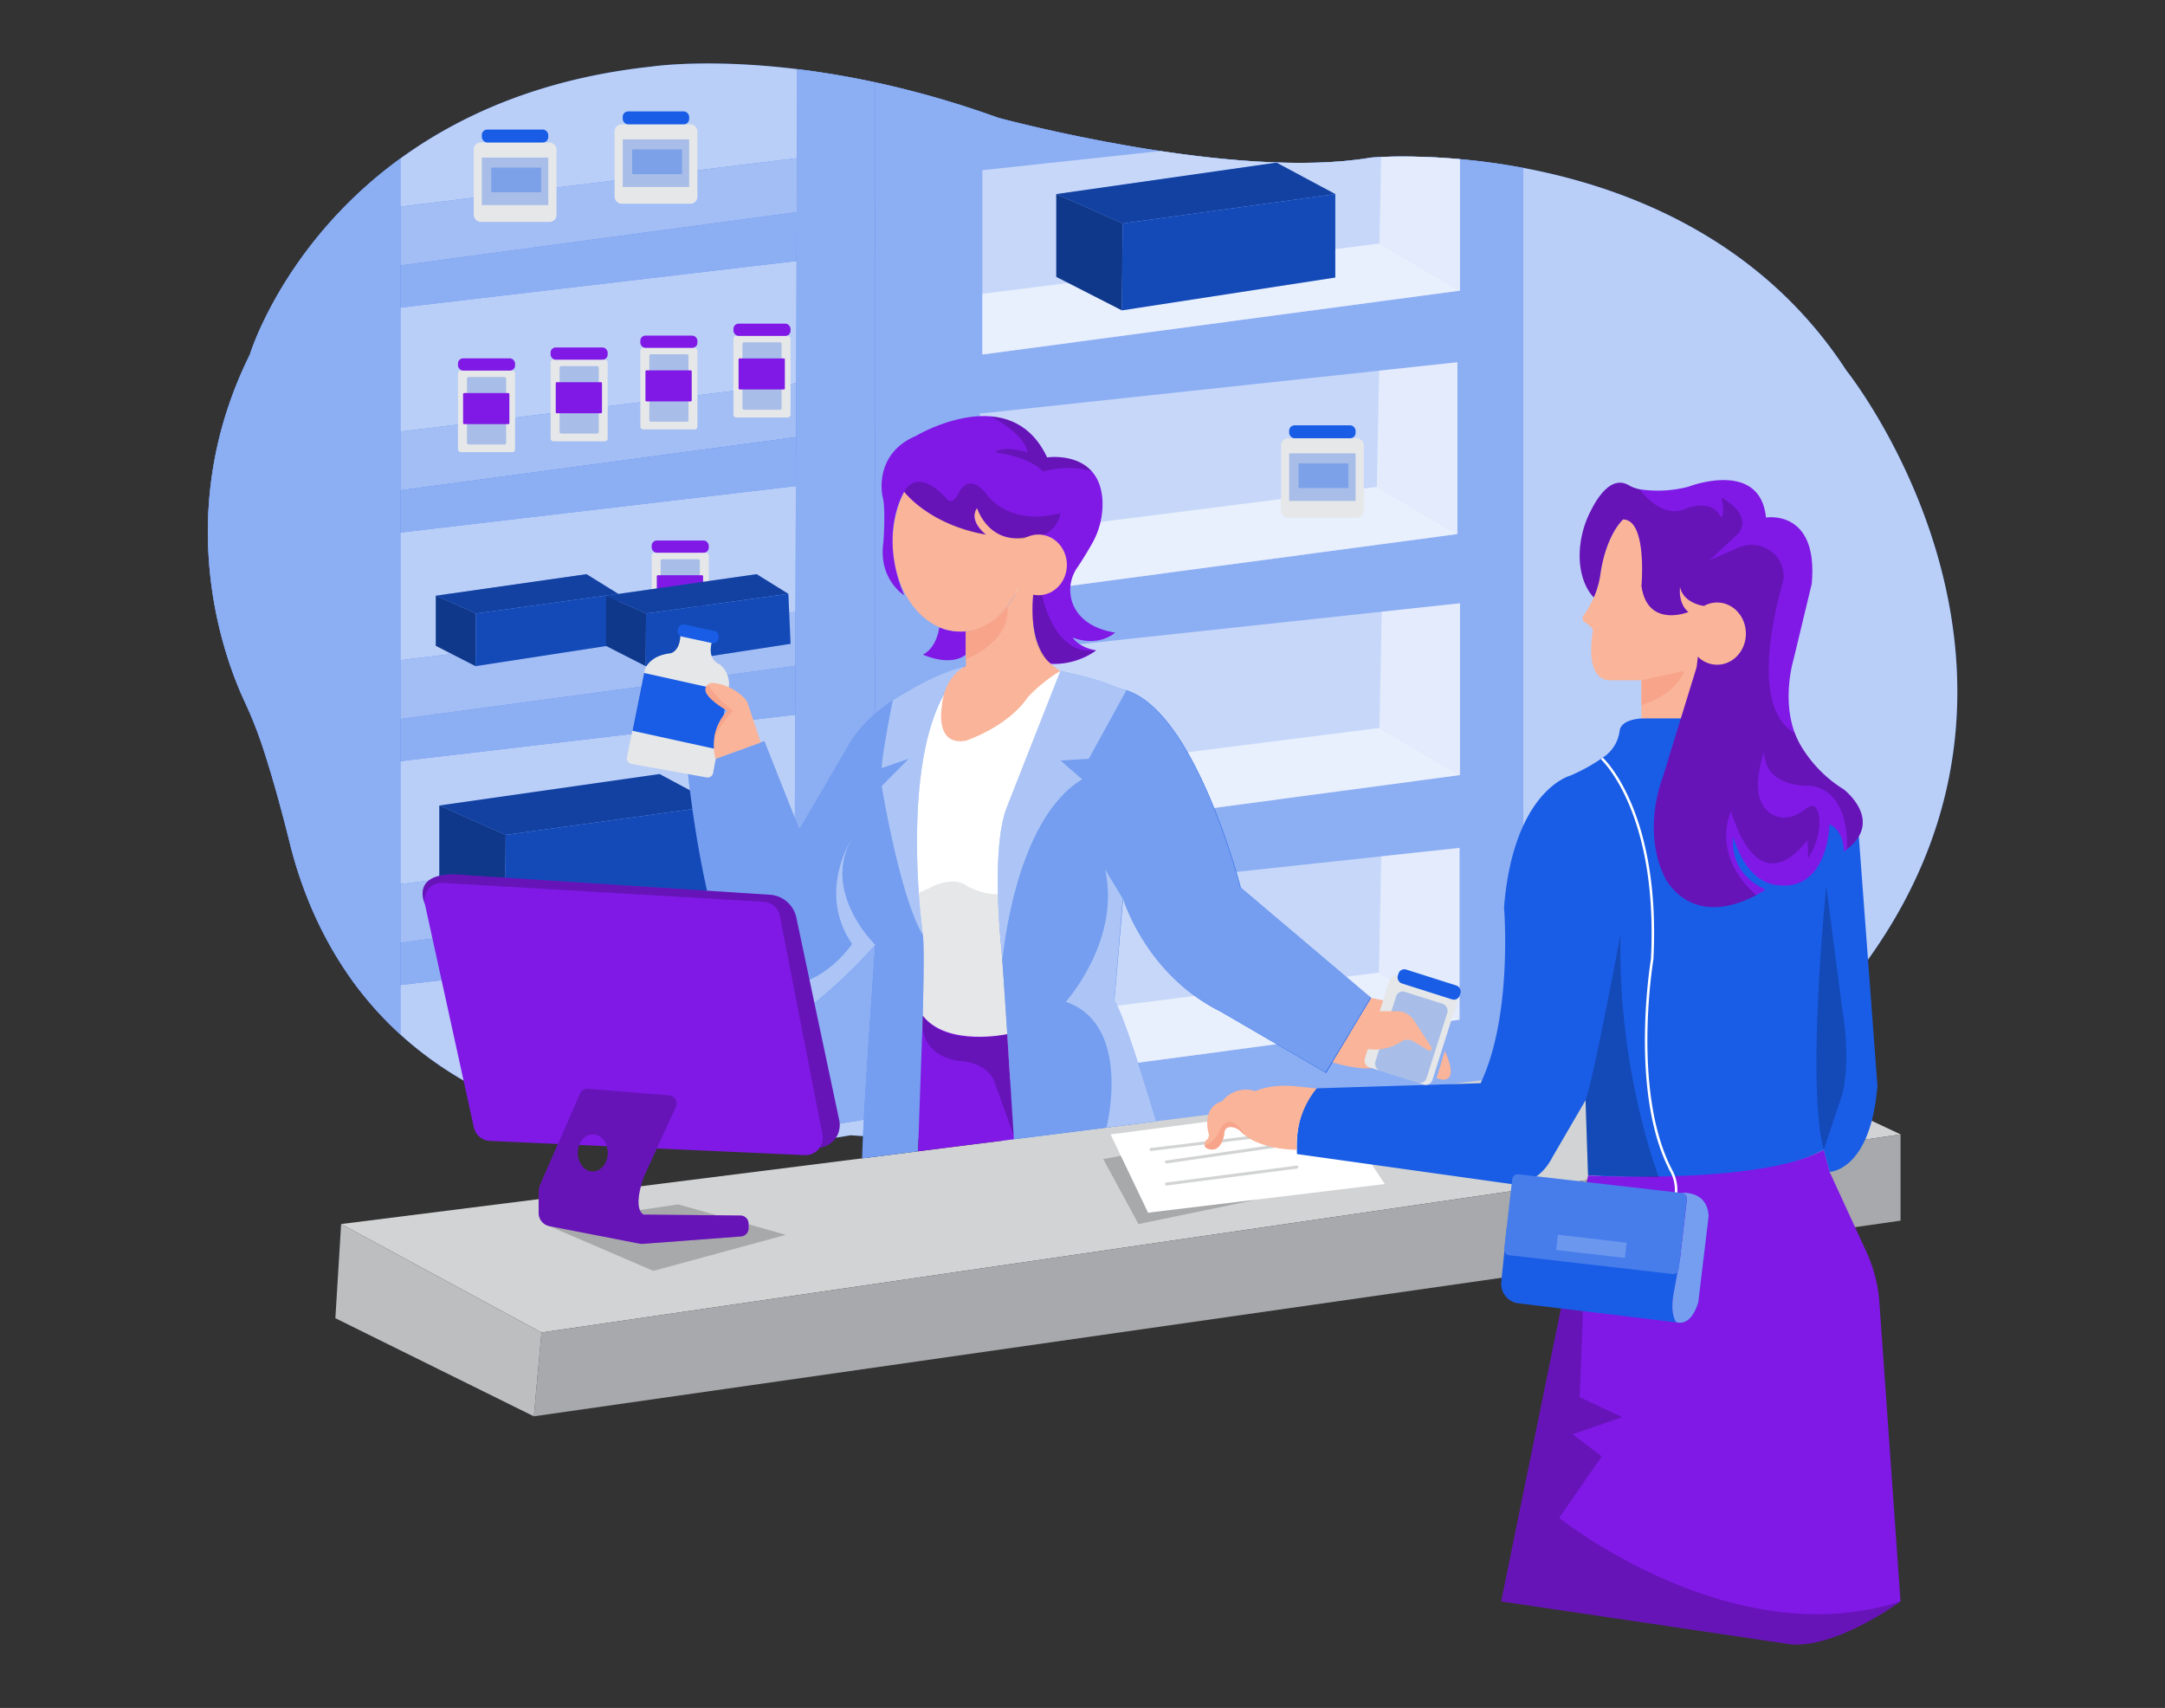  <!DOCTYPE svg PUBLIC "-//W3C//DTD SVG 1.1//EN" "http://www.w3.org/Graphics/SVG/1.1/DTD/svg11.dtd">
<svg id="b54f8175-744a-4277-ae6c-7cdff28f7978" data-name="Layer 1" xmlns="http://www.w3.org/2000/svg" xmlns:xlink="http://www.w3.org/1999/xlink" width="865.76" height="682.89" viewBox="0 0 865.76 682.89">
<rect x="0" y="0" width="865.76" height="682.89" fill="#333333" stroke="none"/>
<defs>
<clipPath id="b97de2bf-9cd4-4a78-bbb2-ebe5e21be777">
<path id="bc468874-439c-426a-80af-9bec6416bcb5" data-name="SVGID" d="M97.59,280C90,263.58,68,206.12,99.93,141.75c0,0,30.5-101.19,160.67-115.13,0,0,57.52-8.79,138.67,20.5,0,0,93.55,25.37,149.1,15.88,0,0,127.12-11.41,190,85.17,0,0,93.69,116.94,8.69,235.42,0,0-152,87.24-407,70.32,0,0-163.38,32.06-215.75-91.46A169.94,169.94,0,0,1,115.87,337c-2.12-8.61-6.34-24.92-11.18-39.39A167.69,167.69,0,0,0,97.59,280Z" fill="none"/>
</clipPath>
<style xmlns="http://www.w3.org/1999/xhtml">*, ::after, ::before { box-sizing: border-box; }
img, svg { vertical-align: middle; }
</style>
<style xmlns="http://www.w3.org/1999/xhtml">*, body, html { -webkit-font-smoothing: antialiased; }
img, svg { max-width: 100%; }
</style>
</defs>
<path d="M97.59,280C90,263.58,68,206.12,99.93,141.75c0,0,30.5-101.19,160.67-115.13,0,0,57.52-8.79,138.67,20.5,0,0,93.55,25.37,149.1,15.88,0,0,127.12-11.41,190,85.17,0,0,93.69,116.94,8.69,235.42,0,0-152,87.24-407,70.32,0,0-163.38,32.06-215.75-91.46A169.94,169.94,0,0,1,115.87,337c-2.12-8.61-6.34-24.92-11.18-39.39A167.69,167.69,0,0,0,97.59,280Z" fill="#195de6" data-primary="true"/>
<path d="M97.59,280C90,263.58,68,206.12,99.93,141.75c0,0,30.5-101.19,160.67-115.13,0,0,57.52-8.79,138.67,20.5,0,0,93.55,25.37,149.1,15.88,0,0,127.12-11.41,190,85.17,0,0,93.69,116.94,8.69,235.42,0,0-152,87.24-407,70.32,0,0-163.38,32.06-215.75-91.46A169.94,169.94,0,0,1,115.87,337c-2.12-8.61-6.34-24.92-11.18-39.39A167.69,167.69,0,0,0,97.59,280Z" fill="#fff" opacity="0.7"/>
<g clip-path="url(#b97de2bf-9cd4-4a78-bbb2-ebe5e21be777)">
<polygon points="153.59 377.83 356.98 350.49 356.98 370.7 134.57 396.85 153.59 377.83" fill="#195de6" data-primary="true"/>
<polygon points="153.59 377.83 356.98 350.49 356.98 370.7 134.57 396.85 153.59 377.83" fill="#fff" opacity="0.5"/>
<polygon points="160.13 353.47 320.5 333.85 350.05 351.43 153.59 377.83 160.13 353.47" fill="#195de6" data-primary="true"/>
<polygon points="160.13 353.47 320.5 333.85 350.05 351.43 153.59 377.83 160.13 353.47" fill="#fff" opacity="0.6"/>
<polygon points="153.59 288.33 356.98 260.99 356.98 281.19 134.57 307.35 153.59 288.33" fill="#195de6" data-primary="true"/>
<polygon points="153.59 288.33 356.98 260.99 356.98 281.19 134.57 307.35 153.59 288.33" fill="#fff" opacity="0.5"/>
<polygon points="160.13 263.96 320.5 244.35 350.05 261.92 153.59 288.33 160.13 263.96" fill="#195de6" data-primary="true"/>
<polygon points="160.13 263.96 320.5 244.35 350.05 261.92 153.59 288.33 160.13 263.96" fill="#fff" opacity="0.6"/>
<polygon points="160.13 172.56 320.5 152.94 350.05 170.52 153.59 196.92 160.13 172.56" fill="#195de6" data-primary="true"/>
<polygon points="160.13 172.56 320.5 152.94 350.05 170.52 153.59 196.92 160.13 172.56" fill="#fff" opacity="0.6"/>
<polygon points="153.59 196.92 356.98 169.58 356.98 189.79 134.57 215.94 153.59 196.92" fill="#195de6" data-primary="true"/>
<polygon points="153.59 196.92 356.98 169.58 356.98 189.79 134.57 215.94 153.59 196.92" fill="#fff" opacity="0.5"/>
<polygon points="153.59 106.98 356.98 79.64 356.98 99.84 134.57 126 153.59 106.98" fill="#195de6" data-primary="true"/>
<polygon points="153.59 106.98 356.98 79.64 356.98 99.84 134.57 126 153.59 106.98" fill="#fff" opacity="0.5"/>
<polygon points="160.13 82.61 320.5 63 350.05 80.57 153.59 106.98 160.13 82.61" fill="#195de6" data-primary="true"/>
<polygon points="160.13 82.61 320.5 63 350.05 80.57 153.59 106.98 160.13 82.61" fill="#fff" opacity="0.6"/>
<polygon points="318.81 19.02 317.47 452.27 350.05 446.93 350.05 19.02 318.81 19.02" fill="#195de6" data-primary="true"/>
<polygon points="318.81 19.02 317.47 452.27 350.05 446.93 350.05 19.02 318.81 19.02" fill="#fff" opacity="0.5"/>
<rect x="350.04" y="19.02" width="259.09" height="445.58" fill="#195de6" data-primary="true"/>
<rect x="350.04" y="19.02" width="259.09" height="445.58" fill="#fff" opacity="0.5"/>
<rect x="74.55" y="54.68" width="85.58" height="392.25" fill="#195de6" data-primary="true"/>
<rect x="74.55" y="54.68" width="85.58" height="392.25" fill="#fff" opacity="0.5"/>
<rect x="260.6" y="221" width="22.83" height="32.63" rx="1.12" fill="#e6e7e8"/>
<rect x="264.19" y="223.57" width="15.67" height="26.98" rx="0.66" fill="#195de6" opacity="0.3" data-primary="true"/>
<rect x="262.65" y="229.99" width="18.5" height="12.42" rx="0.4" fill="#8019e6" data-secondary="true"/>
<rect x="260.6" y="216.11" width="22.83" height="4.89" rx="2.05" fill="#8019e6" data-secondary="true"/>
<polygon points="175.69 322.07 202.22 333.83 287.26 322.07 263.74 309.49 175.69 322.07" fill="#195de6" data-primary="true"/>
<polygon points="175.69 322.07 202.22 333.83 287.26 322.07 263.74 309.49 175.69 322.07" opacity="0.3"/>
<polygon points="201.94 368.56 202.22 333.83 175.69 322.07 175.69 355.16 201.94 368.56" fill="#195de6" data-primary="true"/>
<polygon points="201.94 368.56 202.22 333.83 175.69 322.07 175.69 355.16 201.94 368.56" opacity="0.4"/>
<polygon points="202.22 333.83 287.26 322.07 287.26 355.43 201.94 368.56 202.22 333.83" fill="#195de6" data-primary="true"/>
<polygon points="202.22 333.83 287.26 322.07 287.26 355.43 201.94 368.56 202.22 333.83" opacity="0.2"/>
<polygon points="174.28 238.18 190.34 245.3 247.23 237.44 234.53 229.57 174.28 238.18" fill="#195de6" data-primary="true"/>
<polygon points="174.28 238.18 190.34 245.3 247.23 237.44 234.53 229.57 174.28 238.18" opacity="0.3"/>
<polygon points="190.18 266.34 190.34 245.3 174.28 238.18 174.28 258.22 190.18 266.34" fill="#195de6" data-primary="true"/>
<polygon points="190.18 266.34 190.34 245.3 174.28 238.18 174.28 258.22 190.18 266.34" opacity="0.4"/>
<polygon points="190.34 245.3 247.23 237.44 248.12 257.42 190.18 266.34 190.34 245.3" fill="#195de6" data-primary="true"/>
<polygon points="190.34 245.3 247.23 237.44 248.12 257.42 190.18 266.34 190.34 245.3" opacity="0.2"/>
<polygon points="242.3 238.18 258.37 245.3 315.25 237.44 302.56 229.57 242.3 238.18" fill="#195de6" data-primary="true"/>
<polygon points="242.3 238.18 258.37 245.3 315.25 237.44 302.56 229.57 242.3 238.18" opacity="0.3"/>
<polygon points="258.2 266.34 258.37 245.3 242.3 238.18 242.3 258.22 258.2 266.34" fill="#195de6" data-primary="true"/>
<polygon points="258.2 266.34 258.37 245.3 242.3 238.18 242.3 258.22 258.2 266.34" opacity="0.4"/>
<polygon points="258.37 245.3 315.25 237.44 316.14 257.42 258.2 266.34 258.37 245.3" fill="#195de6" data-primary="true"/>
<polygon points="258.37 245.3 315.25 237.44 316.14 257.42 258.2 266.34 258.37 245.3" opacity="0.2"/>
<rect x="189.44" y="56.97" width="33.11" height="31.75" rx="2.76" fill="#e6e7e8"/>
<rect x="192.68" y="51.8" width="26.57" height="5.17" rx="2.16" fill="#195de6" data-primary="true"/>
<rect x="192.68" y="63" width="26.57" height="19.01" fill="#195de6" opacity="0.3" data-primary="true"/>
<rect x="196.43" y="66.99" width="19.97" height="9.9" fill="#195de6" opacity="0.3" data-primary="true"/>
<rect x="245.77" y="49.71" width="33.11" height="31.75" rx="2.76" fill="#e6e7e8"/>
<rect x="249.02" y="44.54" width="26.57" height="5.17" rx="2.16" fill="#195de6" data-primary="true"/>
<rect x="249.02" y="55.74" width="26.57" height="19.01" fill="#195de6" opacity="0.3" data-primary="true"/>
<rect x="252.77" y="59.73" width="19.97" height="9.9" fill="#195de6" opacity="0.3" data-primary="true"/>
<rect x="183.14" y="148.17" width="22.83" height="32.63" rx="1.12" fill="#e6e7e8"/>
<rect x="186.73" y="150.74" width="15.67" height="26.98" rx="0.66" fill="#195de6" opacity="0.3" data-primary="true"/>
<rect x="185.19" y="157.16" width="18.5" height="12.42" rx="0.4" fill="#8019e6" data-secondary="true"/>
<rect x="183.14" y="143.28" width="22.83" height="4.89" rx="2.05" fill="#8019e6" data-secondary="true"/>
<rect x="220.17" y="143.82" width="22.83" height="32.63" rx="1.12" fill="#e6e7e8"/>
<rect x="223.77" y="146.38" width="15.67" height="26.98" rx="0.66" fill="#195de6" opacity="0.3" data-primary="true"/>
<rect x="222.23" y="152.81" width="18.5" height="12.42" rx="0.4" fill="#8019e6" data-secondary="true"/>
<rect x="220.17" y="138.93" width="22.83" height="4.89" rx="2.05" fill="#8019e6" data-secondary="true"/>
<rect x="256.06" y="139.07" width="22.83" height="32.63" rx="1.12" fill="#e6e7e8"/>
<rect x="259.65" y="141.64" width="15.67" height="26.98" rx="0.66" fill="#195de6" opacity="0.3" data-primary="true"/>
<rect x="258.11" y="148.07" width="18.5" height="12.42" rx="0.4" fill="#8019e6" data-secondary="true"/>
<rect x="256.06" y="134.19" width="22.83" height="4.89" rx="2.05" fill="#8019e6" data-secondary="true"/>
<rect x="293.3" y="134.3" width="22.83" height="32.63" rx="1.12" fill="#e6e7e8"/>
<rect x="296.89" y="136.87" width="15.67" height="26.98" rx="0.66" fill="#195de6" opacity="0.3" data-primary="true"/>
<rect x="295.35" y="143.29" width="18.5" height="12.42" rx="0.4" fill="#8019e6" data-secondary="true"/>
<rect x="293.3" y="129.41" width="22.83" height="4.89" rx="2.05" fill="#8019e6" data-secondary="true"/>
<polygon points="392.84 68.04 392.84 141.75 583.85 116.21 583.85 47.52 392.84 68.04" fill="#fff" opacity="0.5"/>
<polygon points="551.61 97.36 583.85 116.21 392.84 141.75 392.84 117.46 551.61 97.36" fill="#fff" opacity="0.6"/>
<polygon points="552.53 50.89 551.61 97.36 583.85 116.21 583.85 47.52 552.53 50.89" fill="#fff" opacity="0.5"/>
<polygon points="391.79 165.37 391.79 239.08 582.81 213.53 582.81 144.84 391.79 165.37" fill="#fff" opacity="0.5"/>
<polygon points="550.56 194.68 582.81 213.53 391.79 239.08 391.79 214.78 550.56 194.68" fill="#fff" opacity="0.6"/>
<polygon points="551.49 148.21 550.56 194.68 582.81 213.53 582.81 144.84 551.49 148.21" fill="#fff" opacity="0.5"/>
<polygon points="392.84 261.73 392.84 335.44 583.85 309.89 583.85 241.21 392.84 261.73" fill="#fff" opacity="0.5"/>
<polygon points="551.61 291.05 583.85 309.89 392.84 335.44 392.84 311.15 551.61 291.05" fill="#fff" opacity="0.6"/>
<polygon points="552.53 244.58 551.61 291.05 583.85 309.89 583.85 241.21 552.53 244.58" fill="#fff" opacity="0.5"/>
<polygon points="392.64 359.54 392.64 433.25 583.65 407.71 583.65 339.02 392.64 359.54" fill="#fff" opacity="0.5"/>
<polygon points="551.4 388.86 583.65 407.71 392.64 433.25 392.64 408.96 551.4 388.86" fill="#fff" opacity="0.6"/>
<polygon points="552.33 342.39 551.4 388.86 583.65 407.71 583.65 339.02 552.33 342.39" fill="#fff" opacity="0.5"/>
<polygon points="422.4 77.6 448.92 89.36 533.97 77.6 510.45 65.02 422.4 77.6" fill="#195de6" data-primary="true"/>
<polygon points="422.4 77.6 448.92 89.36 533.97 77.6 510.45 65.02 422.4 77.6" opacity="0.3"/>
<polygon points="448.65 124.09 448.92 89.36 422.4 77.6 422.4 110.69 448.65 124.09" fill="#195de6" data-primary="true"/>
<polygon points="448.65 124.09 448.92 89.36 422.4 77.6 422.4 110.69 448.65 124.09" opacity="0.4"/>
<polygon points="448.92 89.36 533.97 77.6 533.97 110.96 448.65 124.09 448.92 89.36" fill="#195de6" data-primary="true"/>
<polygon points="448.92 89.36 533.97 77.6 533.97 110.96 448.65 124.09 448.92 89.36" opacity="0.2"/>
<rect x="512.27" y="175.23" width="33.11" height="31.75" rx="2.76" fill="#e6e7e8"/>
<rect x="515.52" y="170.06" width="26.57" height="5.17" rx="2.16" fill="#195de6" data-primary="true"/>
<rect x="515.52" y="181.26" width="26.57" height="19.01" fill="#195de6" opacity="0.3" data-primary="true"/>
<rect x="519.27" y="185.25" width="19.97" height="9.9" fill="#195de6" opacity="0.3" data-primary="true"/>
</g>
<polygon points="136.41 489.41 216.54 532.77 760.01 453.56 688.31 419.82 136.41 489.41" fill="#d1d3d4"/>
<polygon points="216.54 532.77 213.48 566.29 760.01 488.05 760.01 453.56 216.54 532.77" fill="#a7a9ac"/>
<polygon points="444.11 453.56 459.1 484.88 553.79 473.42 532.83 441.95 444.11 453.56" fill="#fff"/>
<path d="M460.28,460.19a.59.59,0,0,1-.59-.53.59.59,0,0,1,.52-.66l49.4-6a.59.59,0,1,1,.15,1.18l-49.41,6Z" fill="#d1d3d4"/>
<path d="M466.45,465.19a.6.6,0,0,1-.59-.51.61.61,0,0,1,.51-.68l46.46-6.76a.6.6,0,1,1,.17,1.18l-46.46,6.76Z" fill="#d1d3d4"/>
<path d="M466.45,474a.6.6,0,0,1-.59-.52.61.61,0,0,1,.52-.67l52.13-6.76a.59.59,0,0,1,.67.51.6.6,0,0,1-.51.67L466.53,474Z" fill="#d1d3d4"/>
<polygon points="448.21 462.13 441.16 463.42 455.28 489.41 502.59 479.62 459.1 484.88 448.21 462.13" opacity="0.2"/>
<path d="M743.32,334.4l-2.93-11.67-66.9-35.58H658.28c-8.19.21-10.28,2.84-10.61,5a14.91,14.91,0,0,1-5.34,9.76,71.52,71.52,0,0,1-14.41,8.22s-22.63,5.77-26.47,52.59c0,0,3.59,43.41-9.39,70.38l-65.54,2.05s-8.87,7.17-7.85,26.28L604,473.37s10.58,1.36,16.73-10.58l13.31-22.87,1,30s67.25,5.12,94.22-10.25l2.39,8.88s16.38-.34,19.11-34.48Z" fill="#195de6" data-primary="true"/>
<path d="M386.25,266.32l37.82,1.92L417,306.36s-4.91,90.87-5.15,91.85-6.48,21.61-6.48,21.61-22.5-1.72-23.73-1.72-22.1-12-22.1-12l3.68-92.33,5.92-35.86Z" fill="#fff"/>
<path d="M387.06,354.5s-4.41-4.6-14.29,0c0,0-10.78,5.71-11.29,2l-2,49.59,22.1,12,23.73,1.72,6.48-21.61-8.6-41.5S397.66,359.65,387.06,354.5Z" fill="#e6e7e8"/>
<path d="M386.26,266.32s-35.53,9.75-47.83,33.3l-18.77,32.09-14-35.34-30.73,11.1s4.38,46.57,16,76.82c4.84,12.6,11,22.36,18.55,24.77a8.58,8.58,0,0,0,7.54-1.26,214.15,214.15,0,0,0,33-30h0s-5.22,73.08-5.22,85.36l22.29-2.83s3.17-73.62,2-86.29h0S357.27,290.71,386.26,266.32Z" fill="#195de6" data-primary="true"/>
<path d="M386.26,266.32s-35.53,9.75-47.83,33.3l-18.77,32.09-14-35.34-30.73,11.1s4.38,46.57,16,76.82c4.84,12.6,11,22.36,18.55,24.77a8.58,8.58,0,0,0,7.54-1.26,214.15,214.15,0,0,0,33-30h0s-5.22,73.08-5.22,85.36l22.29-2.83s3.17-73.62,2-86.29h0S357.27,290.71,386.26,266.32Z" fill="#fff" opacity="0.4"/>
<path d="M548.37,399,530.28,429,488,404.42c-28.13-14.07-37.7-41.31-38.8-44.71,0-.14-.07-.24-.1-.3a.21.21,0,0,1,0-.06L445.62,400c4.44,6.83,16.69,48.34,16.69,48.34l-19.83,2.5-37,4.67s-3.6-57.89-5-76c0,0-4.48-39.82,2.15-56.69l21.46-54.59a119.73,119.73,0,0,1,21.38,6.06c1.63.65,3.3,1.16,5,1.69,27.83,8.87,45.71,78.93,45.71,78.93Z" fill="#195de6" data-primary="true"/>
<path d="M548.18,398.78l-18.07,30-42.27-24.54c-28.1-14.05-37.66-41.26-38.76-44.65l-.09-.3a.21.21,0,0,1,0-.06l-3.42,40.57c4.43,6.83,16.75,48.52,16.75,48.52l-19.83,2.5-37,4.67s-3.61-58.06-5-76.11c0,0-4.47-39.77,2.15-56.62L424,268.24a118.64,118.64,0,0,1,21.34,6.05c1.64.65,3.31,1.16,5,1.69,27.8,8.86,45.65,78.83,45.65,78.83Z" fill="#fff" opacity="0.4"/>
<path d="M350,377.79h0a214.15,214.15,0,0,1-33,30,8.58,8.58,0,0,1-7.54,1.26c-7.59-2.41-13.71-12.17-18.55-24.77,28,25.6,49.86-6.85,49.86-6.85-14.34-20.81,0-42.31,0-42.31C328.19,356.63,350,377.79,350,377.79Z" fill="#fff" opacity="0.4"/>
<path d="M357,280.05s-4.28,21.28-4.42,27.08l10.8-3.76-10.8,10.93s7.28,44.37,16.55,59.73c0,0-10.52-84,16-106.8a.32.32,0,0,0-.28-.55C381.15,267.72,370.47,271.2,357,280.05Z" fill="#fff" opacity="0.4"/>
<path d="M424.07,268.24l-21.46,54.59s-7.17,13-1.7,60.76c0,0,4.61-55.64,31.83-72l-8.67-7.51,11.31-.69L450.43,276S431.59,268.63,424.07,268.24Z" fill="#fff" opacity="0.4"/>
<path d="M367.11,460.32l38.33-4.83-2.67-42s-24,5.13-33.76-7.39Z" fill="#8019e6" data-secondary="true"/>
<path d="M369,406.06s-3.12,15.73,14.81,18.18c0,0,9.58,0,13.51,7.37l7.87,21.91a.06.06,0,0,0,.12,0l-2.55-40.05S378.5,419.31,369,406.06Z" opacity="0.2"/>
<path d="M442.48,450.82s10.49-41.06-16.27-50.28c0,0,22.15-24.61,15.69-52.92L449,359.35,445.62,400c4.44,6.83,16.69,48.34,16.69,48.34Z" fill="#fff" opacity="0.4"/>
<path d="M532.83,424.76s10.19,3.14,15.54,2.31l8.84-26.23L548.37,399Z" fill="#f9b499"/>
<path d="M577.79,420.11l-3.32,10.95S584.6,435.57,577.79,420.11Z" fill="#f9b499"/>
<rect x="550.64" y="395.47" width="28.48" height="38.46" rx="2.77" transform="matrix(0.95, 0.3, -0.3, 0.95, 151.99, -151.5)" fill="#e6e7e8"/>
<rect x="553.66" y="398.17" width="21.51" height="33.06" rx="2.77" transform="translate(151.97 -151.36) rotate(17.62)" fill="#195de6" opacity="0.3" data-primary="true"/>
<rect x="558.54" y="390.69" width="26" height="5.81" rx="2.43" transform="translate(145.91 -154.51) rotate(17.62)" fill="#195de6" data-primary="true"/>
<path d="M284.78,256.31c-1.86,6.25,1.23,8.41,2.42,9a4.25,4.25,0,0,1,.94.62l.21.18a10,10,0,0,1,3,9.23L285.18,309a2.27,2.27,0,0,1-2.64,1.83l-30-5.39a2.27,2.27,0,0,1-1.83-2.69l7-34.53s1.24-5.94,10.33-7c0,0,3.87-.5,4.08-7.47Z" fill="#e6e7e8"/>
<rect x="270.96" y="250.96" width="16.52" height="4.93" rx="2.06" transform="translate(59.54 -53.06) rotate(12.14)" fill="#195de6" data-primary="true"/>
<polygon points="257.56 269.07 291.14 276.53 286.9 299.64 252.89 292.18 257.56 269.07" fill="#195de6" data-primary="true"/>
<path d="M760,640.29s-25.94,19.11-44.37,17.07L600.31,640.29,635.07,470s68.95,3.77,94.22-10.24l2.39,8.88,14.68,31.9a57.84,57.84,0,0,1,5.18,20.16Z" fill="#8019e6" data-secondary="true"/>
<path d="M760,640.29s-25.94,19.11-44.37,17.07L600.31,640.29,635.07,470l-3.35,88.66,17,7.95-19.8,6.82,11.59,8.88-17,24.57S692.42,662.14,760,640.29Z" opacity="0.2"/>
<polygon points="136.41 489.41 134.11 527.06 213.48 566.29 216.54 532.77 136.41 489.41" fill="#bcbec0"/>
<polygon points="217.72 489.41 261.26 508.14 314.24 493.73 271.21 481.55 217.72 489.41" opacity="0.2"/>
<path d="M169.89,361.36s-6.8-14.07,17-11.42l121,7.81a11.56,11.56,0,0,1,10.55,9.14l17.11,80.82a9.41,9.41,0,0,1-.6,6,9.12,9.12,0,0,1-7.08,5.14S171.84,360,169.89,361.36Z" fill="#8019e6" data-secondary="true"/>
<path d="M169.89,361.36s-6.8-14.07,17-11.42l121,7.81a11.56,11.56,0,0,1,10.55,9.14l17.11,80.82a9.41,9.41,0,0,1-.6,6,9.12,9.12,0,0,1-7.08,5.14S171.84,360,169.89,361.36Z" opacity="0.2"/>
<path d="M649.06,207.67s-6.82,6.24-9,21.36a37,37,0,0,1-3.69,11.89,43.91,43.91,0,0,1-3.23,5.39,1.58,1.58,0,0,0,.32,2.18l2.57,2a2.32,2.32,0,0,1,.89,2.24c-.76,4.59-2.47,19.27,7.14,19.27h12.33v15.19h22.06V266.74s4.27-3.08,5.22-5.93V241.32l-17.31-22.26S655.94,203.4,649.06,207.67Z" fill="#f9b499"/>
<path d="M656.41,272l17.08-3.72s-2.37,8.94-17.08,13.69Z" fill="#f7a48b"/>
<path d="M648.05,373.35s-10.24,55.3-14,66.57l1,30,28.33.8S646.68,428,648.05,373.35Z" opacity="0.2"/>
<path d="M730.31,354.24s-8.19,79.87-1,105.47l7.51-22.52s3.41-12.47,0-32.86Z" opacity="0.2"/>
<path d="M640.53,303.22s23.22,21,20.15,80.37c0,0-8.88,52.91,7.51,84.32a16.16,16.16,0,0,1,2,9.56" fill="none" stroke="#fff" stroke-miterlimit="10"/>
<path d="M738.56,339.59c-.39.33-.81.63-1.25.94,0,0,.24-8.31-5.7-10.92,0,0-.47,27.52-21.59,24.2,0,0-11.39-.48-16.83-19,0,0-2.62,13.76,12.8,20.87a35.38,35.38,0,0,1-3.64,2.2c-7.44,4-24.66,10.65-35.73-5.52,0,0-10.69-16.13-1.66-41.75l13.52-43.89,2.9-24.47s-8.12-.91-9.54-7.55c0,0-1,6.4,3.32,10,0,0-16.37,6.65-18.75-10.44,0,0,2.38-26.57-7.36-26.57,0,0-6.57,5.7-9,21.36a35.21,35.21,0,0,1-2.7,9.8s-5.66-5-5.66-16.83a39.55,39.55,0,0,1,4.44-17.77c3.23-6.44,8.59-13.9,15.06-10.31a14.28,14.28,0,0,0,4.39,1.67,48.38,48.38,0,0,0,19.55-1s28.7-11.19,31.07,12.32c0,0,21.11-3.53,18.27,26.6l-7.36,30.59s-4.55,15.21.6,28.94a33.13,33.13,0,0,0,2.24,4.76,51.26,51.26,0,0,0,17.33,17.79S753.52,328,738.56,339.59Z" fill="#8019e6" data-secondary="true"/>
<path d="M738.56,339.59s1.83-23.5-14.78-25.4c0,0-18.26.95-18.26-13.52,0,0-7.71,19.65,3.8,25.27a10.08,10.08,0,0,0,8.26.12,17.86,17.86,0,0,0,4.78-2.86s5.22-4.74,5.22,6.64a27.05,27.05,0,0,1-4.74,13.53,25.43,25.43,0,0,0-.24-7.36s-18.27,27.05-30.37-11.63c0,0-8.46,17.21,10.12,33.52-7.44,4-24.66,10.65-35.73-5.52,0,0-10.69-16.13-1.66-41.75l13.52-43.89,2.9-24.47s-8.12-.91-9.54-7.55c0,0-1,6.4,3.32,10,0,0-16.37,6.65-18.75-10.44,0,0,2.38-26.57-7.36-26.57,0,0-6.57,5.7-9,21.36a35.21,35.21,0,0,1-2.7,9.8s-5.66-5-5.66-16.83a39.55,39.55,0,0,1,4.44-17.77c3.23-6.44,8.59-13.9,15.06-10.31a14.28,14.28,0,0,0,4.39,1.67s8.63,11.84,17.89,8c0,0,10.88-5,14.8,3.3,0,0,1.85-1.24,0-8,0,0,12.71,6.4,7,14.23L683.69,224,695.12,219c7.68-3.4,16.78,1.23,18,9.53.05.33.08.66.12,1a10.21,10.21,0,0,1-.42,3.8c-2.57,8.75-13.35,49.61,4.89,59.78a33.13,33.13,0,0,0,2.24,4.76,51.26,51.26,0,0,0,17.33,17.79S753.52,328,738.56,339.59Z" opacity="0.2"/>
<ellipse cx="686.66" cy="253.34" rx="11.51" ry="12.45" fill="#f9b499"/>
<path d="M602.47,491.52l-2.12,21a7.85,7.85,0,0,0,6.86,8.58l63.13,7.61A14.9,14.9,0,0,1,669,519l2.76-15.15Z" fill="#195de6" data-primary="true"/>
<path d="M672.24,476.94s10.62-1.18,11,9.4l-4.1,34.14s-2.34,9.9-8.77,8.19c0,0-2.72-2.95-1.07-11.7l2.59-14.09,2.65-23.08A2.41,2.41,0,0,0,672.24,476.94Z" fill="#195de6" data-primary="true"/>
<path d="M672.24,476.94s10.62-1.18,11,9.4l-4.1,34.14s-2.34,9.9-8.77,8.19c0,0-2.72-2.95-1.07-11.7l2.59-14.09,2.65-23.08A2.41,2.41,0,0,0,672.24,476.94Z" fill="#fff" opacity="0.4"/>
<rect x="602.94" y="473.12" width="70.24" height="32.58" rx="2.16" transform="translate(59.95 -69.55) rotate(6.55)" fill="#195de6" data-primary="true"/>
<rect x="602.94" y="473.12" width="70.24" height="32.58" rx="2.16" transform="translate(59.95 -69.55) rotate(6.55)" fill="#fff" opacity="0.2"/>
<rect x="622.61" y="495.22" width="27.65" height="6.13" transform="translate(60.95 -69.31) rotate(6.55)" fill="#fff" opacity="0.2"/>
<path d="M518.59,459.71s-13.35.16-20.78-5.83a11.13,11.13,0,0,1-1.48-1.35,6,6,0,0,0-3.88-1.93c-1.47-.09-2.93.45-2.93,3,0,0-1.21,8-6.8,5.56a1.8,1.8,0,0,1-1-1.2,2,2,0,0,1,.6-2,2.73,2.73,0,0,0,1.11-2.35s-3.46-10.67,5.32-13.33a12.08,12.08,0,0,1,13.3-4s5.49-2.87,15.46-2l9,.9A35.74,35.74,0,0,0,518.59,459.71Z" fill="#f9b499"/>
<path d="M497.81,453.88a11.13,11.13,0,0,1-1.48-1.35,6,6,0,0,0-3.88-1.93c-1.47-.09-2.93.45-2.93,3,0,0-1.21,8-6.8,5.56a1.8,1.8,0,0,1-1-1.2,7.52,7.52,0,0,0,2.42-1.2,9.81,9.81,0,0,0,3.25-4.12C488.55,449.87,491.94,444.53,497.81,453.88Z" fill="#f7a48b"/>
<path d="M375.61,250.76s-.7,7.82-6.5,11c0,0,10.67,5,17.14,0v-9.28S379.39,252.83,375.61,250.76Z" fill="#8019e6" data-secondary="true"/>
<path d="M386.25,252.51v13.81s-8.68,3.53-9.64,16.36c0,0-2.85,15.71,9.64,13.47,0,0,16.7-5.46,24.7-17.32a60.18,60.18,0,0,1,13.12-10.58s-10.9-5.46-10.9-20.85v-9.61l-5.83-3.22A29.13,29.13,0,0,1,386.25,252.51Z" fill="#f9b499"/>
<path d="M386.25,252.51v11.08s18.3-7.09,16.59-21.26C402.84,242.33,397,251.05,386.25,252.51Z" fill="#f7a48b"/>
<ellipse cx="383.96" cy="216.69" rx="26.99" ry="35.83" fill="#f9b499"/>
<path d="M438.36,260s-6.75,5.76-18,5.48c0,0-9.19-6-7.2-27.68l-2.27-23.14c-15.43,3.49-20.18-11.51-20.18-11.51-3.54,5.14,3.52,10.59,3.52,10.59-23.09-4.17-32.65-17.11-32.65-17.11s-10.48,16.5,0,41.38c0,0-10.5-6.36-8.31-21.31,0,0,1-13.55-.31-18,0,0-4.09-17,13.33-24.42,0,0,15.06-9,29.85-7.8,8.64.69,17.19,4.89,22.58,16.41,0,0,11.46-1.71,17.9,5.6h0c2.24,2.52,3.86,6.12,4.22,11.23a31.8,31.8,0,0,1-4.27,17.85c-1.55,2.72-3.56,6.09-5.8,9.4a15.59,15.59,0,0,0-1,16.14c2.31,4.23,7,8.31,16.14,9.82,0,0-6.2,6-17,2C429,255,431.56,259,438.36,260Z" fill="#8019e6" data-secondary="true"/>
<path d="M416.75,238s4.6,24.59,21.61,22c0,0-10.39,7.2-18.81,4.8,0,0-8.15-4.55-6.38-27Z" opacity="0.2"/>
<path d="M436.64,188.52c-9.31-3.2-19.5,0-19.5,0-6-6.2-19.21-7.66-19.21-7.66,3.2-3,13,0,13,0-1.29-7.25-12.95-13.43-14.78-14.35,8.64.69,17.19,4.89,22.58,16.41C418.74,182.92,430.2,181.21,436.64,188.52Z" opacity="0.2"/>
<path d="M361.6,196.62s4.61-10.66,17.11,2.91c0,0,2,2.81,4.41-2,0,0,3.95-9.61,11.48.2,0,0,8.78,13,29.47,7.41a11.66,11.66,0,0,1-6.89,8.77s-4.21-.83-7.24,1.44c0,0-14,2.21-19.21-12.21,0,0-4.16,4.77,3.52,10.59C394.25,213.73,374.91,211.72,361.6,196.62Z" opacity="0.2"/>
<ellipse cx="415.26" cy="225.86" rx="11.38" ry="12.14" fill="#f9b499"/>
<path d="M545.92,419.27a19.3,19.3,0,0,0,14.37-2.76,4.56,4.56,0,0,1,4.87-.15l6.06,3.62a.88.88,0,0,0,1.19-1.23l-7-10.79a8,8,0,0,0-6.69-3.63h-7.13" fill="#f9b499"/>
<path d="M321.84,461.86l-125.93-5.69a6.91,6.91,0,0,1-6.43-5.42l-19.59-89.39A6.9,6.9,0,0,1,177,353l128.47,7.57a6.9,6.9,0,0,1,6.36,5.57l17.05,87.51A6.9,6.9,0,0,1,321.84,461.86Z" fill="#8019e6" data-secondary="true"/>
<path d="M296.16,486l-38.75-.38s-4.67-1.42,0-15l12.86-28a3.29,3.29,0,0,0-2.72-4.65l-32.36-2.66a3.27,3.27,0,0,0-3.28,2L216,473.69a7.22,7.22,0,0,0-.6,2.86V485a5.35,5.35,0,0,0,4.34,5.25l35.73,6.95a7,7,0,0,0,1.88.11l39-2.94a3.29,3.29,0,0,0,3-3.28v-1.81A3.28,3.28,0,0,0,296.16,486Zm-59.11-17.6c-3.31,0-6-3.32-6-7.41s2.68-7.42,6-7.42,6,3.32,6,7.42S240.37,468.39,237.05,468.39Z" fill="#8019e6" data-secondary="true"/>
<path d="M296.16,486l-38.75-.38s-4.67-1.42,0-15l12.86-28a3.29,3.29,0,0,0-2.72-4.65l-32.36-2.66a3.27,3.27,0,0,0-3.28,2L216,473.69a7.22,7.22,0,0,0-.6,2.86V485a5.35,5.35,0,0,0,4.34,5.25l35.73,6.95a7,7,0,0,0,1.88.11l39-2.94a3.29,3.29,0,0,0,3-3.28v-1.81A3.28,3.28,0,0,0,296.16,486Zm-59.11-17.6c-3.31,0-6-3.32-6-7.41s2.68-7.42,6-7.42,6,3.32,6,7.42S240.37,468.39,237.05,468.39Z" opacity="0.2"/>
<path d="M304.23,296.89l-18.08,6.53a20.19,20.19,0,0,1-.54-8A19.49,19.49,0,0,1,291,284.19s-6.54-3.48-8.53-7.13a2.69,2.69,0,0,1,.46-3.2h0a2.71,2.71,0,0,1,2.16-.79,20.67,20.67,0,0,1,12.38,5.82,6.36,6.36,0,0,1,1.62,2.55Z" fill="#f9b499"/>
<path d="M285.61,295.4A19.49,19.49,0,0,1,291,284.19s-6.54-3.48-8.53-7.13a2.69,2.69,0,0,1,.46-3.2,47.93,47.93,0,0,0,10.25,10.33S287.27,290.3,285.61,295.4Z" fill="#f7a48b"/>
</svg>